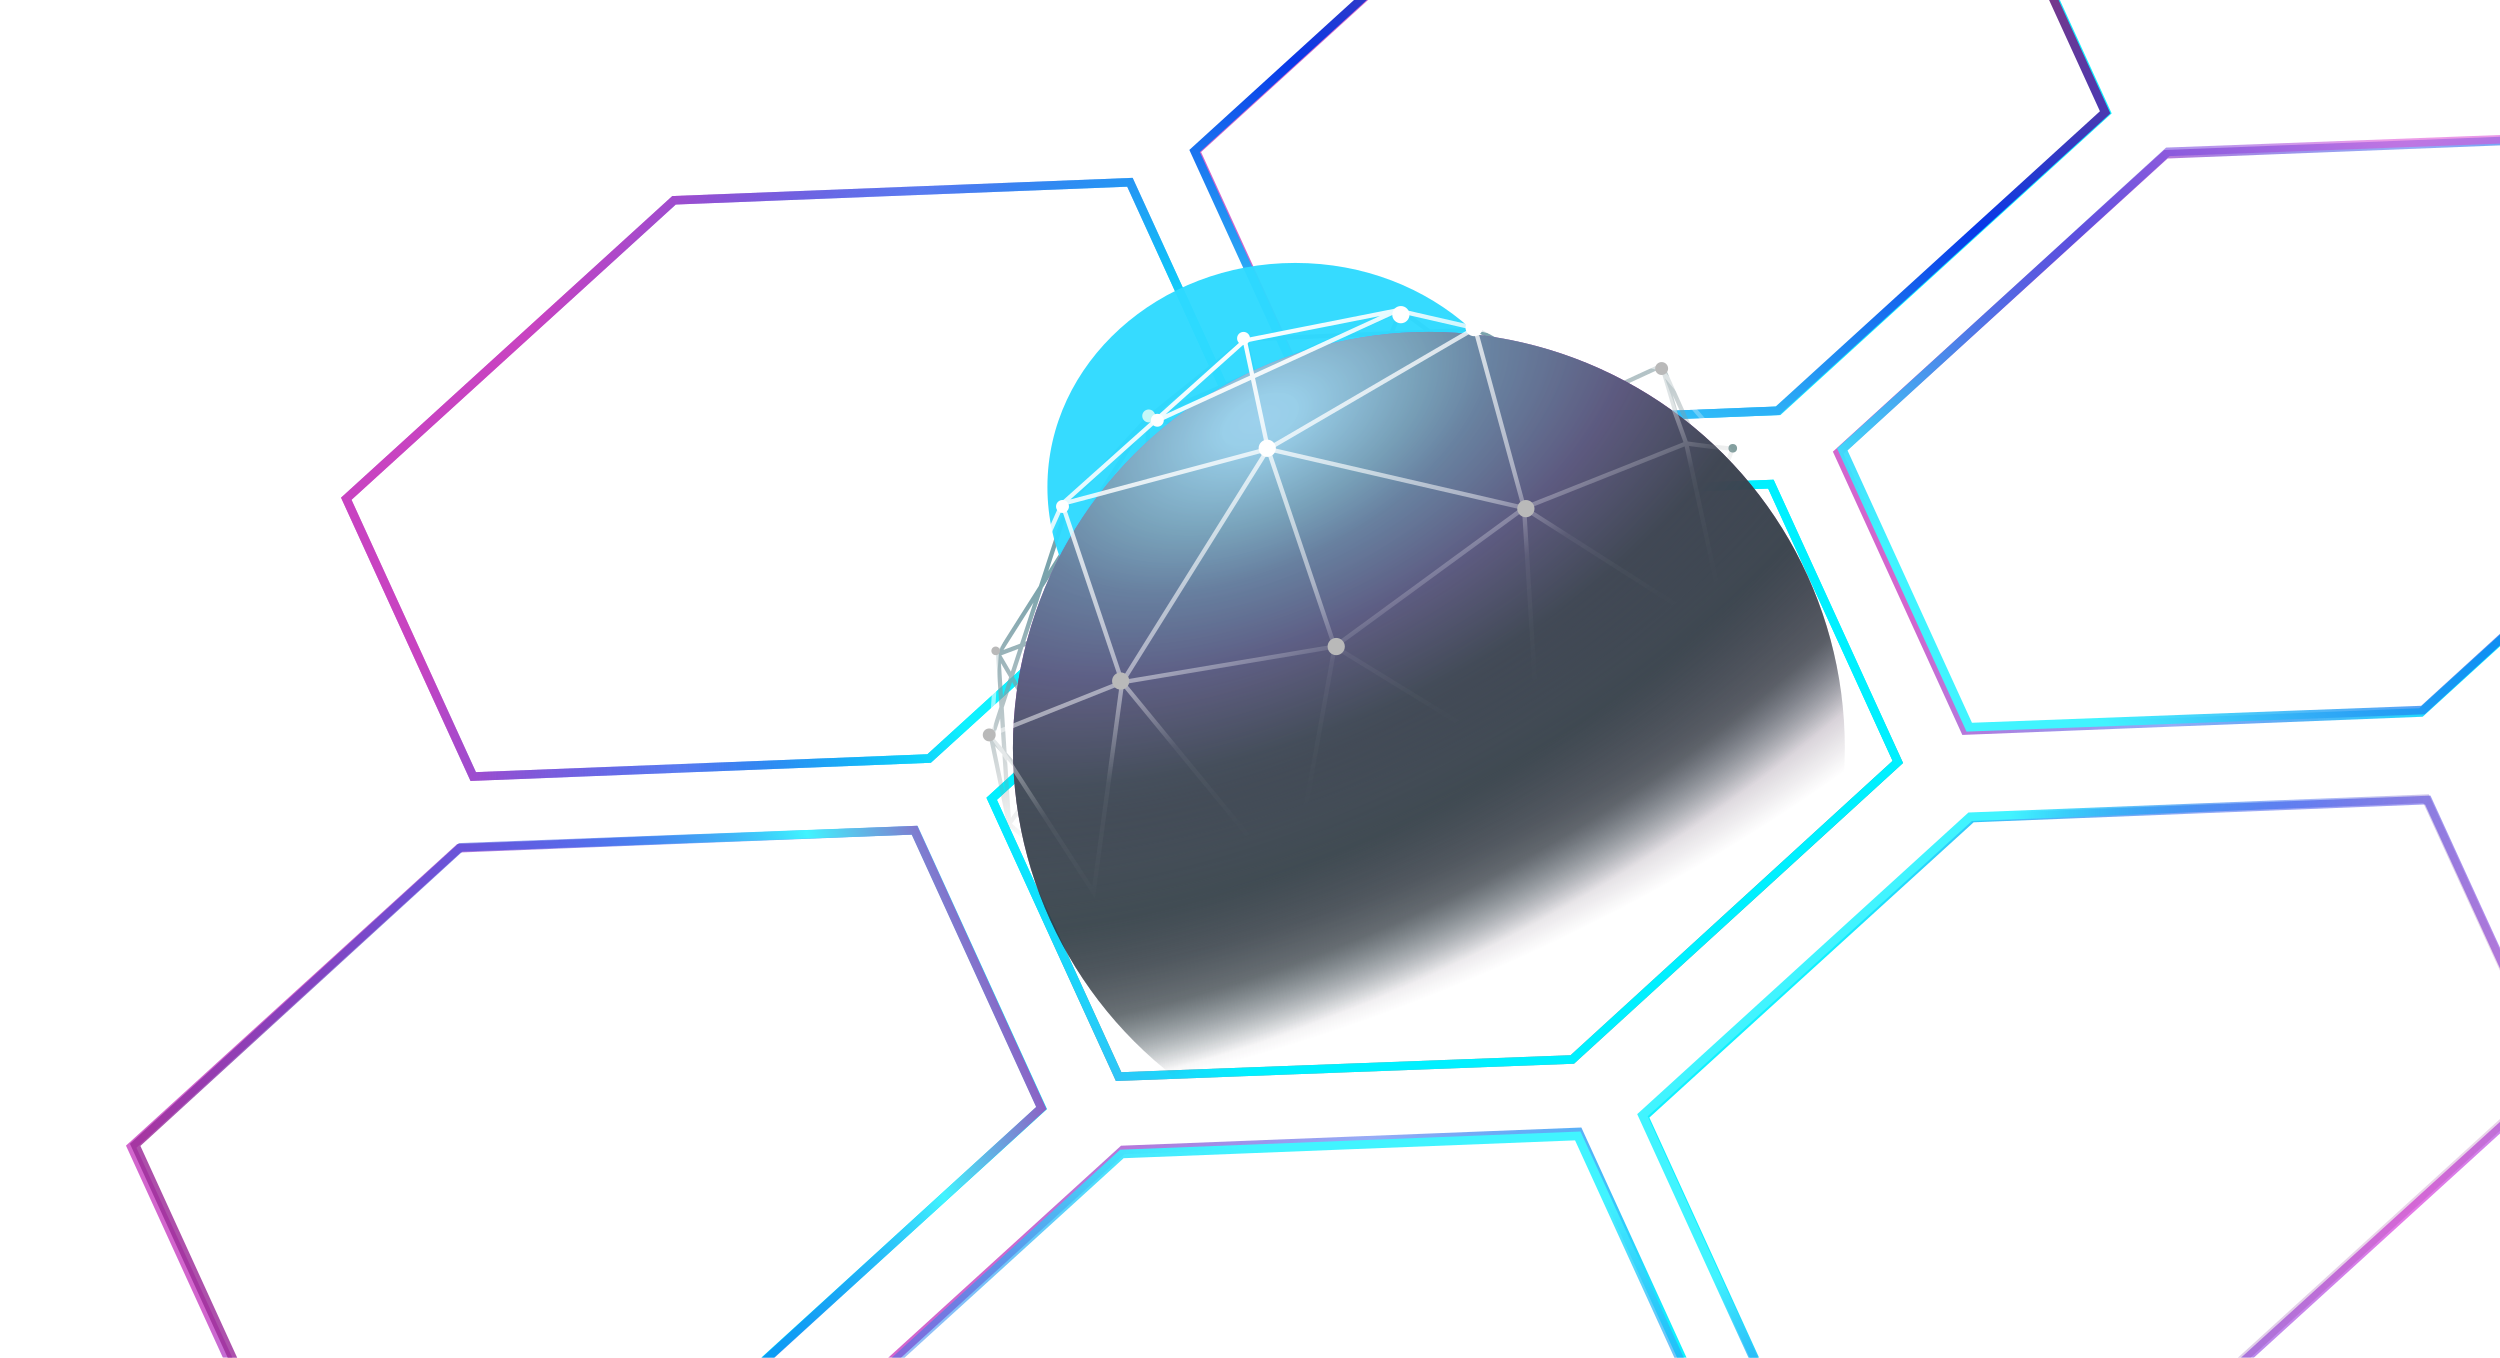 <svg width="580" height="315" viewBox="0 0 580 315" fill="none" xmlns="http://www.w3.org/2000/svg">
<g filter="url(#filter0_f_37_57)">
<path d="M80.336 115.707L156.374 46.468L262.142 42.286L291.594 106.735L215.556 175.975L109.788 180.156L80.336 115.707Z" stroke="url(#paint0_radial_37_57)" stroke-width="2"/>
</g>
<g filter="url(#filter1_f_37_57)">
<path d="M277.441 35.03L353.479 -34.21L459.247 -38.391L488.698 26.058L412.66 95.298L306.892 99.479L277.441 35.03Z" stroke="url(#paint1_radial_37_57)" stroke-width="2"/>
</g>
<g filter="url(#filter2_f_37_57)">
<path d="M30.441 266.03L106.479 196.79L212.247 192.609L241.698 257.058L165.66 326.298L59.892 330.479L30.441 266.03Z" stroke="url(#paint2_radial_37_57)" stroke-width="2"/>
</g>
<g filter="url(#filter3_f_37_57)">
<path d="M184.441 336.03L260.479 266.79L366.247 262.609L395.698 327.058L319.66 396.298L213.892 400.479L184.441 336.03Z" stroke="url(#paint3_radial_37_57)" stroke-width="2"/>
</g>
<g filter="url(#filter4_f_37_57)">
<path d="M381.441 259.03L457.479 189.79L563.247 185.609L592.698 250.058L516.66 319.298L410.892 323.479L381.441 259.03Z" stroke="url(#paint4_radial_37_57)" stroke-width="2"/>
</g>
<g filter="url(#filter5_f_37_57)">
<path d="M426.441 105.03L502.479 35.79L608.247 31.609L637.698 96.058L561.66 165.298L455.892 169.479L426.441 105.03Z" stroke="url(#paint5_radial_37_57)" stroke-width="2"/>
</g>
<path d="M80.336 115.707L156.374 46.468L262.142 42.286L291.594 106.735L215.556 175.975L109.788 180.156L80.336 115.707Z" stroke="url(#paint6_radial_37_57)" stroke-width="2"/>
<g filter="url(#filter6_f_37_57)">
<path d="M230.068 185.321L305.591 116.292L410.842 112.317L440.294 176.768L364.771 245.798L259.52 249.773L230.068 185.321Z" stroke="url(#paint7_linear_37_57)" stroke-width="2"/>
</g>
<path d="M230.068 185.321L305.591 116.292L410.842 112.317L440.294 176.768L364.771 245.798L259.52 249.773L230.068 185.321Z" stroke="url(#paint8_linear_37_57)" stroke-width="2"/>
<path d="M277.14 35.03L353.178 -34.21L458.946 -38.391L488.397 26.058L412.359 95.298L306.591 99.479L277.14 35.03Z" stroke="url(#paint9_linear_37_57)" stroke-width="2"/>
<path d="M31.36 265.61L106.883 196.581L212.135 192.606L241.587 257.058L166.064 326.087L60.813 330.062L31.36 265.61Z" stroke="url(#paint10_linear_37_57)" stroke-width="2"/>
<path d="M184.239 336.959L260.277 267.719L366.045 263.538L395.496 327.987L319.458 397.227L213.69 401.408L184.239 336.959Z" stroke="url(#paint11_linear_37_57)" stroke-width="2"/>
<path d="M381.043 258.726L457.081 189.487L562.849 185.305L592.3 249.754L516.262 318.994L410.494 323.175L381.043 258.726Z" stroke="url(#paint12_radial_37_57)" stroke-width="2"/>
<path d="M427.413 104.256L502.936 35.226L608.187 31.251L637.64 95.703L562.116 164.732L456.865 168.707L427.413 104.256Z" stroke="url(#paint13_linear_37_57)" stroke-width="2"/>
<path d="M231.578 151.781L241.359 168.442L247.669 145.693L231.578 151.781ZM231.578 151.781L266.285 96.992M231.578 151.781L234.102 191.191M266.285 96.992V117.177L285.532 100.837M266.285 96.992L285.532 100.837M266.285 96.992L247.669 117.177L230 171.326M266.285 96.992L289.003 78.728M266.285 96.992L324.973 72M285.532 100.837L293.42 96.992L289.003 78.728M230 171.326L240.097 182.86M230 171.326L234.102 191.191M289.003 78.728L342.642 76.486M324.973 72L320.24 83.535L344.535 86.418L324.973 72ZM324.973 72L342.642 76.486M342.642 76.486L370.408 91.781M390.917 103.079L385.553 84.816M390.917 103.079L370.408 91.781M390.917 103.079L398.49 113.653M390.917 103.079L402 104.09C400.767 107.137 398.339 113.317 398.49 113.653M385.553 84.816L370.408 91.781M385.553 84.816L398.49 113.653M234.102 191.191L240.097 182.86M234.102 191.191L253.569 208L240.097 182.86" stroke="url(#paint14_linear_37_57)"/>
<g filter="url(#filter7_f_37_57)">
<ellipse cx="300.5" cy="113" rx="57.5" ry="52" fill="#2ED9FF" fill-opacity="0.96"/>
</g>
<circle cx="331.5" cy="173.5" r="96.5" fill="url(#paint15_radial_37_57)"/>
<circle cx="331.5" cy="173.5" r="96.5" fill="url(#paint16_radial_37_57)" fill-opacity="0.72"/>
<circle cx="266.5" cy="96.5" r="1.5" fill="#C5F8F8"/>
<circle cx="402" cy="104" r="1" fill="#849F9F"/>
<path d="M288.791 79.005L294.165 104.158M288.791 79.005L324.192 72M288.791 79.005L267.614 97.949M294.165 104.158L309.652 150.007M294.165 104.158L353.588 117.849M294.165 104.158L342.209 76.139M294.165 104.158L246.436 116.894M294.165 104.158L260.344 158.285M309.652 150.007L357.381 179.3L353.588 117.849M309.652 150.007L353.588 117.849M309.652 150.007L260.344 158.285M309.652 150.007L299.538 206.045L260.344 158.285M353.588 117.849L342.209 76.139M353.588 117.849L391.201 102.884M353.588 117.849L401 148.097L391.201 102.884M342.209 76.139L384.88 85.373M342.209 76.139L324.192 72M246.436 116.894L260.344 158.285M246.436 116.894L231.264 150.962L230 170.384M246.436 116.894L267.614 97.949M260.344 158.285L230 170.384M260.344 158.285L253.706 207L230 170.384M391.201 102.884L384.88 85.373M391.201 102.884L401 104.158L384.88 85.373M324.192 72L267.614 97.949" stroke="url(#paint17_linear_37_57)"/>
<circle cx="294" cy="104" r="2" fill="white"/>
<circle cx="310" cy="150" r="2" fill="#B9B9B9"/>
<circle cx="260" cy="158" r="2" fill="#B9B9B9"/>
<circle cx="229.5" cy="170.5" r="1.5" fill="#B9B9B9"/>
<path d="M232 151C232 151.552 231.552 152 231 152C230.448 152 230 151.552 230 151C230 150.448 230.448 150 231 150C231.552 150 232 150.448 232 151Z" fill="#B9B9B9"/>
<circle cx="342" cy="76" r="2" fill="white"/>
<circle cx="325" cy="73" r="2" fill="white"/>
<circle cx="385.5" cy="85.5" r="1.5" fill="#B9B9B9"/>
<circle cx="288.5" cy="78.5" r="1.5" fill="white"/>
<circle cx="268.5" cy="97.5" r="1.5" fill="white"/>
<circle cx="246.5" cy="117.5" r="1.5" fill="white"/>
<circle cx="354" cy="118" r="2" fill="#B9B9B9"/>
<defs>
<filter id="filter0_f_37_57" x="64.118" y="26.275" width="243.693" height="169.892" filterUnits="userSpaceOnUse" color-interpolation-filters="sRGB">
<feFlood flood-opacity="0" result="BackgroundImageFix"/>
<feBlend mode="normal" in="SourceGraphic" in2="BackgroundImageFix" result="shape"/>
<feGaussianBlur stdDeviation="7.5" result="effect1_foregroundBlur_37_57"/>
</filter>
<filter id="filter1_f_37_57" x="261.223" y="-54.402" width="243.693" height="169.892" filterUnits="userSpaceOnUse" color-interpolation-filters="sRGB">
<feFlood flood-opacity="0" result="BackgroundImageFix"/>
<feBlend mode="normal" in="SourceGraphic" in2="BackgroundImageFix" result="shape"/>
<feGaussianBlur stdDeviation="7.5" result="effect1_foregroundBlur_37_57"/>
</filter>
<filter id="filter2_f_37_57" x="14.223" y="176.598" width="243.693" height="169.892" filterUnits="userSpaceOnUse" color-interpolation-filters="sRGB">
<feFlood flood-opacity="0" result="BackgroundImageFix"/>
<feBlend mode="normal" in="SourceGraphic" in2="BackgroundImageFix" result="shape"/>
<feGaussianBlur stdDeviation="7.5" result="effect1_foregroundBlur_37_57"/>
</filter>
<filter id="filter3_f_37_57" x="168.223" y="246.598" width="243.693" height="169.892" filterUnits="userSpaceOnUse" color-interpolation-filters="sRGB">
<feFlood flood-opacity="0" result="BackgroundImageFix"/>
<feBlend mode="normal" in="SourceGraphic" in2="BackgroundImageFix" result="shape"/>
<feGaussianBlur stdDeviation="7.5" result="effect1_foregroundBlur_37_57"/>
</filter>
<filter id="filter4_f_37_57" x="367.223" y="171.598" width="239.693" height="165.892" filterUnits="userSpaceOnUse" color-interpolation-filters="sRGB">
<feFlood flood-opacity="0" result="BackgroundImageFix"/>
<feBlend mode="normal" in="SourceGraphic" in2="BackgroundImageFix" result="shape"/>
<feGaussianBlur stdDeviation="6.5" result="effect1_foregroundBlur_37_57"/>
</filter>
<filter id="filter5_f_37_57" x="410.223" y="15.598" width="243.693" height="169.892" filterUnits="userSpaceOnUse" color-interpolation-filters="sRGB">
<feFlood flood-opacity="0" result="BackgroundImageFix"/>
<feBlend mode="normal" in="SourceGraphic" in2="BackgroundImageFix" result="shape"/>
<feGaussianBlur stdDeviation="7.5" result="effect1_foregroundBlur_37_57"/>
</filter>
<filter id="filter6_f_37_57" x="207.85" y="90.307" width="254.662" height="181.475" filterUnits="userSpaceOnUse" color-interpolation-filters="sRGB">
<feFlood flood-opacity="0" result="BackgroundImageFix"/>
<feBlend mode="normal" in="SourceGraphic" in2="BackgroundImageFix" result="shape"/>
<feGaussianBlur stdDeviation="10.5" result="effect1_foregroundBlur_37_57"/>
</filter>
<filter id="filter7_f_37_57" x="45" y="-137" width="511" height="500" filterUnits="userSpaceOnUse" color-interpolation-filters="sRGB">
<feFlood flood-opacity="0" result="BackgroundImageFix"/>
<feBlend mode="normal" in="SourceGraphic" in2="BackgroundImageFix" result="shape"/>
<feGaussianBlur stdDeviation="99" result="effect1_foregroundBlur_37_57"/>
</filter>
<radialGradient id="paint0_radial_37_57" cx="0" cy="0" r="1" gradientUnits="userSpaceOnUse" gradientTransform="translate(257.291 132.913) rotate(-153.435) scale(144.867 236.492)">
<stop offset="0.221" stop-color="#0FF1FF"/>
<stop offset="0.6" stop-color="#0839E8" stop-opacity="0.42"/>
<stop offset="1" stop-color="#C438BE" stop-opacity="0.77"/>
</radialGradient>
<radialGradient id="paint1_radial_37_57" cx="0" cy="0" r="1" gradientUnits="userSpaceOnUse" gradientTransform="translate(454.395 52.235) rotate(-153.435) scale(144.867 236.492)">
<stop offset="0.221" stop-color="#0FF1FF"/>
<stop offset="0.6" stop-color="#0839E8" stop-opacity="0.42"/>
<stop offset="1" stop-color="#C438BE" stop-opacity="0.77"/>
</radialGradient>
<radialGradient id="paint2_radial_37_57" cx="0" cy="0" r="1" gradientUnits="userSpaceOnUse" gradientTransform="translate(207.395 283.235) rotate(-153.435) scale(144.867 236.492)">
<stop offset="0.221" stop-color="#0FF1FF"/>
<stop offset="0.6" stop-color="#0839E8" stop-opacity="0.42"/>
<stop offset="1" stop-color="#C438BE" stop-opacity="0.77"/>
</radialGradient>
<radialGradient id="paint3_radial_37_57" cx="0" cy="0" r="1" gradientUnits="userSpaceOnUse" gradientTransform="translate(361.395 353.235) rotate(-153.435) scale(144.867 236.492)">
<stop offset="0.221" stop-color="#0FF1FF"/>
<stop offset="0.6" stop-color="#0839E8" stop-opacity="0.42"/>
<stop offset="1" stop-color="#C438BE" stop-opacity="0.77"/>
</radialGradient>
<radialGradient id="paint4_radial_37_57" cx="0" cy="0" r="1" gradientUnits="userSpaceOnUse" gradientTransform="translate(558.395 276.235) rotate(-153.435) scale(144.867 236.492)">
<stop stop-color="#E241DC" stop-opacity="0.72"/>
<stop offset="0.6" stop-color="#0839E8" stop-opacity="0.42"/>
<stop offset="1" stop-color="#0FF1FF"/>
</radialGradient>
<radialGradient id="paint5_radial_37_57" cx="0" cy="0" r="1" gradientUnits="userSpaceOnUse" gradientTransform="translate(603.395 122.235) rotate(-153.435) scale(144.867 236.492)">
<stop offset="0.221" stop-color="#0FF1FF"/>
<stop offset="0.6" stop-color="#0839E8" stop-opacity="0.42"/>
<stop offset="1" stop-color="#C438BE" stop-opacity="0.77"/>
</radialGradient>
<radialGradient id="paint6_radial_37_57" cx="0" cy="0" r="1" gradientUnits="userSpaceOnUse" gradientTransform="translate(257.291 132.913) rotate(-153.435) scale(144.867 236.492)">
<stop offset="0.221" stop-color="#0FF1FF"/>
<stop offset="0.6" stop-color="#0839E8" stop-opacity="0.42"/>
<stop offset="1" stop-color="#C438BE" stop-opacity="0.77"/>
</radialGradient>
<linearGradient id="paint7_linear_37_57" x1="328" y1="89" x2="360.172" y2="235.444" gradientUnits="userSpaceOnUse">
<stop offset="0.615" stop-color="#00F0FF"/>
<stop offset="1" stop-opacity="0.36"/>
</linearGradient>
<linearGradient id="paint8_linear_37_57" x1="314.542" y1="192.758" x2="162.891" y2="331.58" gradientUnits="userSpaceOnUse">
<stop offset="0.272" stop-color="#00F0FF"/>
<stop offset="0.832" stop-color="#CB2AEF" stop-opacity="0.765"/>
<stop offset="1" stop-color="#D727D0" stop-opacity="0.73"/>
<stop offset="1" stop-color="#0839E8" stop-opacity="0.36"/>
</linearGradient>
<linearGradient id="paint9_linear_37_57" x1="360.616" y1="114.069" x2="395.106" y2="-27.294" gradientUnits="userSpaceOnUse">
<stop stop-color="#41F4FF"/>
<stop offset="0.568" stop-color="#0839E8"/>
<stop offset="1" stop-color="#833880"/>
</linearGradient>
<linearGradient id="paint10_linear_37_57" x1="250.232" y1="244.348" x2="53.692" y2="318.624" gradientUnits="userSpaceOnUse">
<stop stop-color="#AA26AD"/>
<stop offset="0.195" stop-color="#41F4FF"/>
<stop offset="0.445" stop-color="#0839E8" stop-opacity="0.46"/>
<stop offset="1" stop-color="#9D2D99" stop-opacity="0.83"/>
</linearGradient>
<linearGradient id="paint11_linear_37_57" x1="321.409" y1="270.802" x2="301.162" y2="417.725" gradientUnits="userSpaceOnUse">
<stop stop-color="#41F4FF"/>
<stop offset="0.568" stop-color="#0839E8" stop-opacity="0.19"/>
<stop offset="1" stop-color="#D727D0" stop-opacity="0.56"/>
<stop offset="1" stop-color="#F82AEF" stop-opacity="0.56"/>
</linearGradient>
<radialGradient id="paint12_radial_37_57" cx="0" cy="0" r="1" gradientUnits="userSpaceOnUse" gradientTransform="translate(394.174 224.454) rotate(39.428) scale(162.771 234.861)">
<stop offset="0.373" stop-color="#41F4FF"/>
<stop offset="0.731" stop-color="#0839E8" stop-opacity="0.36"/>
<stop offset="1" stop-color="#8B1E87" stop-opacity="0.19"/>
</radialGradient>
<linearGradient id="paint13_linear_37_57" x1="466.05" y1="149.82" x2="558.423" y2="37.609" gradientUnits="userSpaceOnUse">
<stop stop-color="#41F4FF"/>
<stop offset="0.568" stop-color="#0839E8" stop-opacity="0.56"/>
<stop offset="1" stop-color="#DB4DD5" stop-opacity="0.56"/>
</linearGradient>
<linearGradient id="paint14_linear_37_57" x1="284.5" y1="79" x2="349.117" y2="205.172" gradientUnits="userSpaceOnUse">
<stop offset="0.216" stop-color="#7AA3AC"/>
<stop offset="0.589" stop-color="#949494" stop-opacity="0"/>
<stop offset="0.946" stop-color="#949494" stop-opacity="0"/>
</linearGradient>
<radialGradient id="paint15_radial_37_57" cx="0" cy="0" r="1" gradientUnits="userSpaceOnUse" gradientTransform="translate(292.405 97.29) rotate(66.055) scale(161.62 294.784)">
<stop stop-color="#F07DF2"/>
<stop offset="0.136" stop-color="#B05AB8"/>
<stop offset="0.315" stop-color="#890E9D"/>
<stop offset="0.45" stop-color="#5F2860"/>
<stop offset="0.56" stop-color="#4E1753" stop-opacity="0.72"/>
<stop offset="0.695" stop-color="#290230" stop-opacity="0.46"/>
<stop offset="0.858" stop-color="#2B152F" stop-opacity="0"/>
</radialGradient>
<radialGradient id="paint16_radial_37_57" cx="0" cy="0" r="1" gradientUnits="userSpaceOnUse" gradientTransform="translate(292.405 97.29) rotate(61.563) scale(163.998 293.137)">
<stop offset="0.031" stop-color="#7DF2EB"/>
<stop offset="0.202" stop-color="#529B9B"/>
<stop offset="0.338" stop-color="#4B7572"/>
<stop offset="0.469" stop-color="#355450"/>
<stop offset="0.604" stop-color="#243E3C"/>
<stop offset="0.725" stop-color="#1E3332" stop-opacity="0.75"/>
<stop offset="0.813" stop-color="#00312E" stop-opacity="0"/>
</radialGradient>
<linearGradient id="paint17_linear_37_57" x1="283.5" y1="78" x2="353.5" y2="207" gradientUnits="userSpaceOnUse">
<stop stop-color="white"/>
<stop offset="0.413" stop-color="white" stop-opacity="0.46"/>
<stop offset="0.536" stop-color="white" stop-opacity="0.05"/>
<stop offset="0.72" stop-color="white" stop-opacity="0"/>
</linearGradient>
</defs>
</svg>
